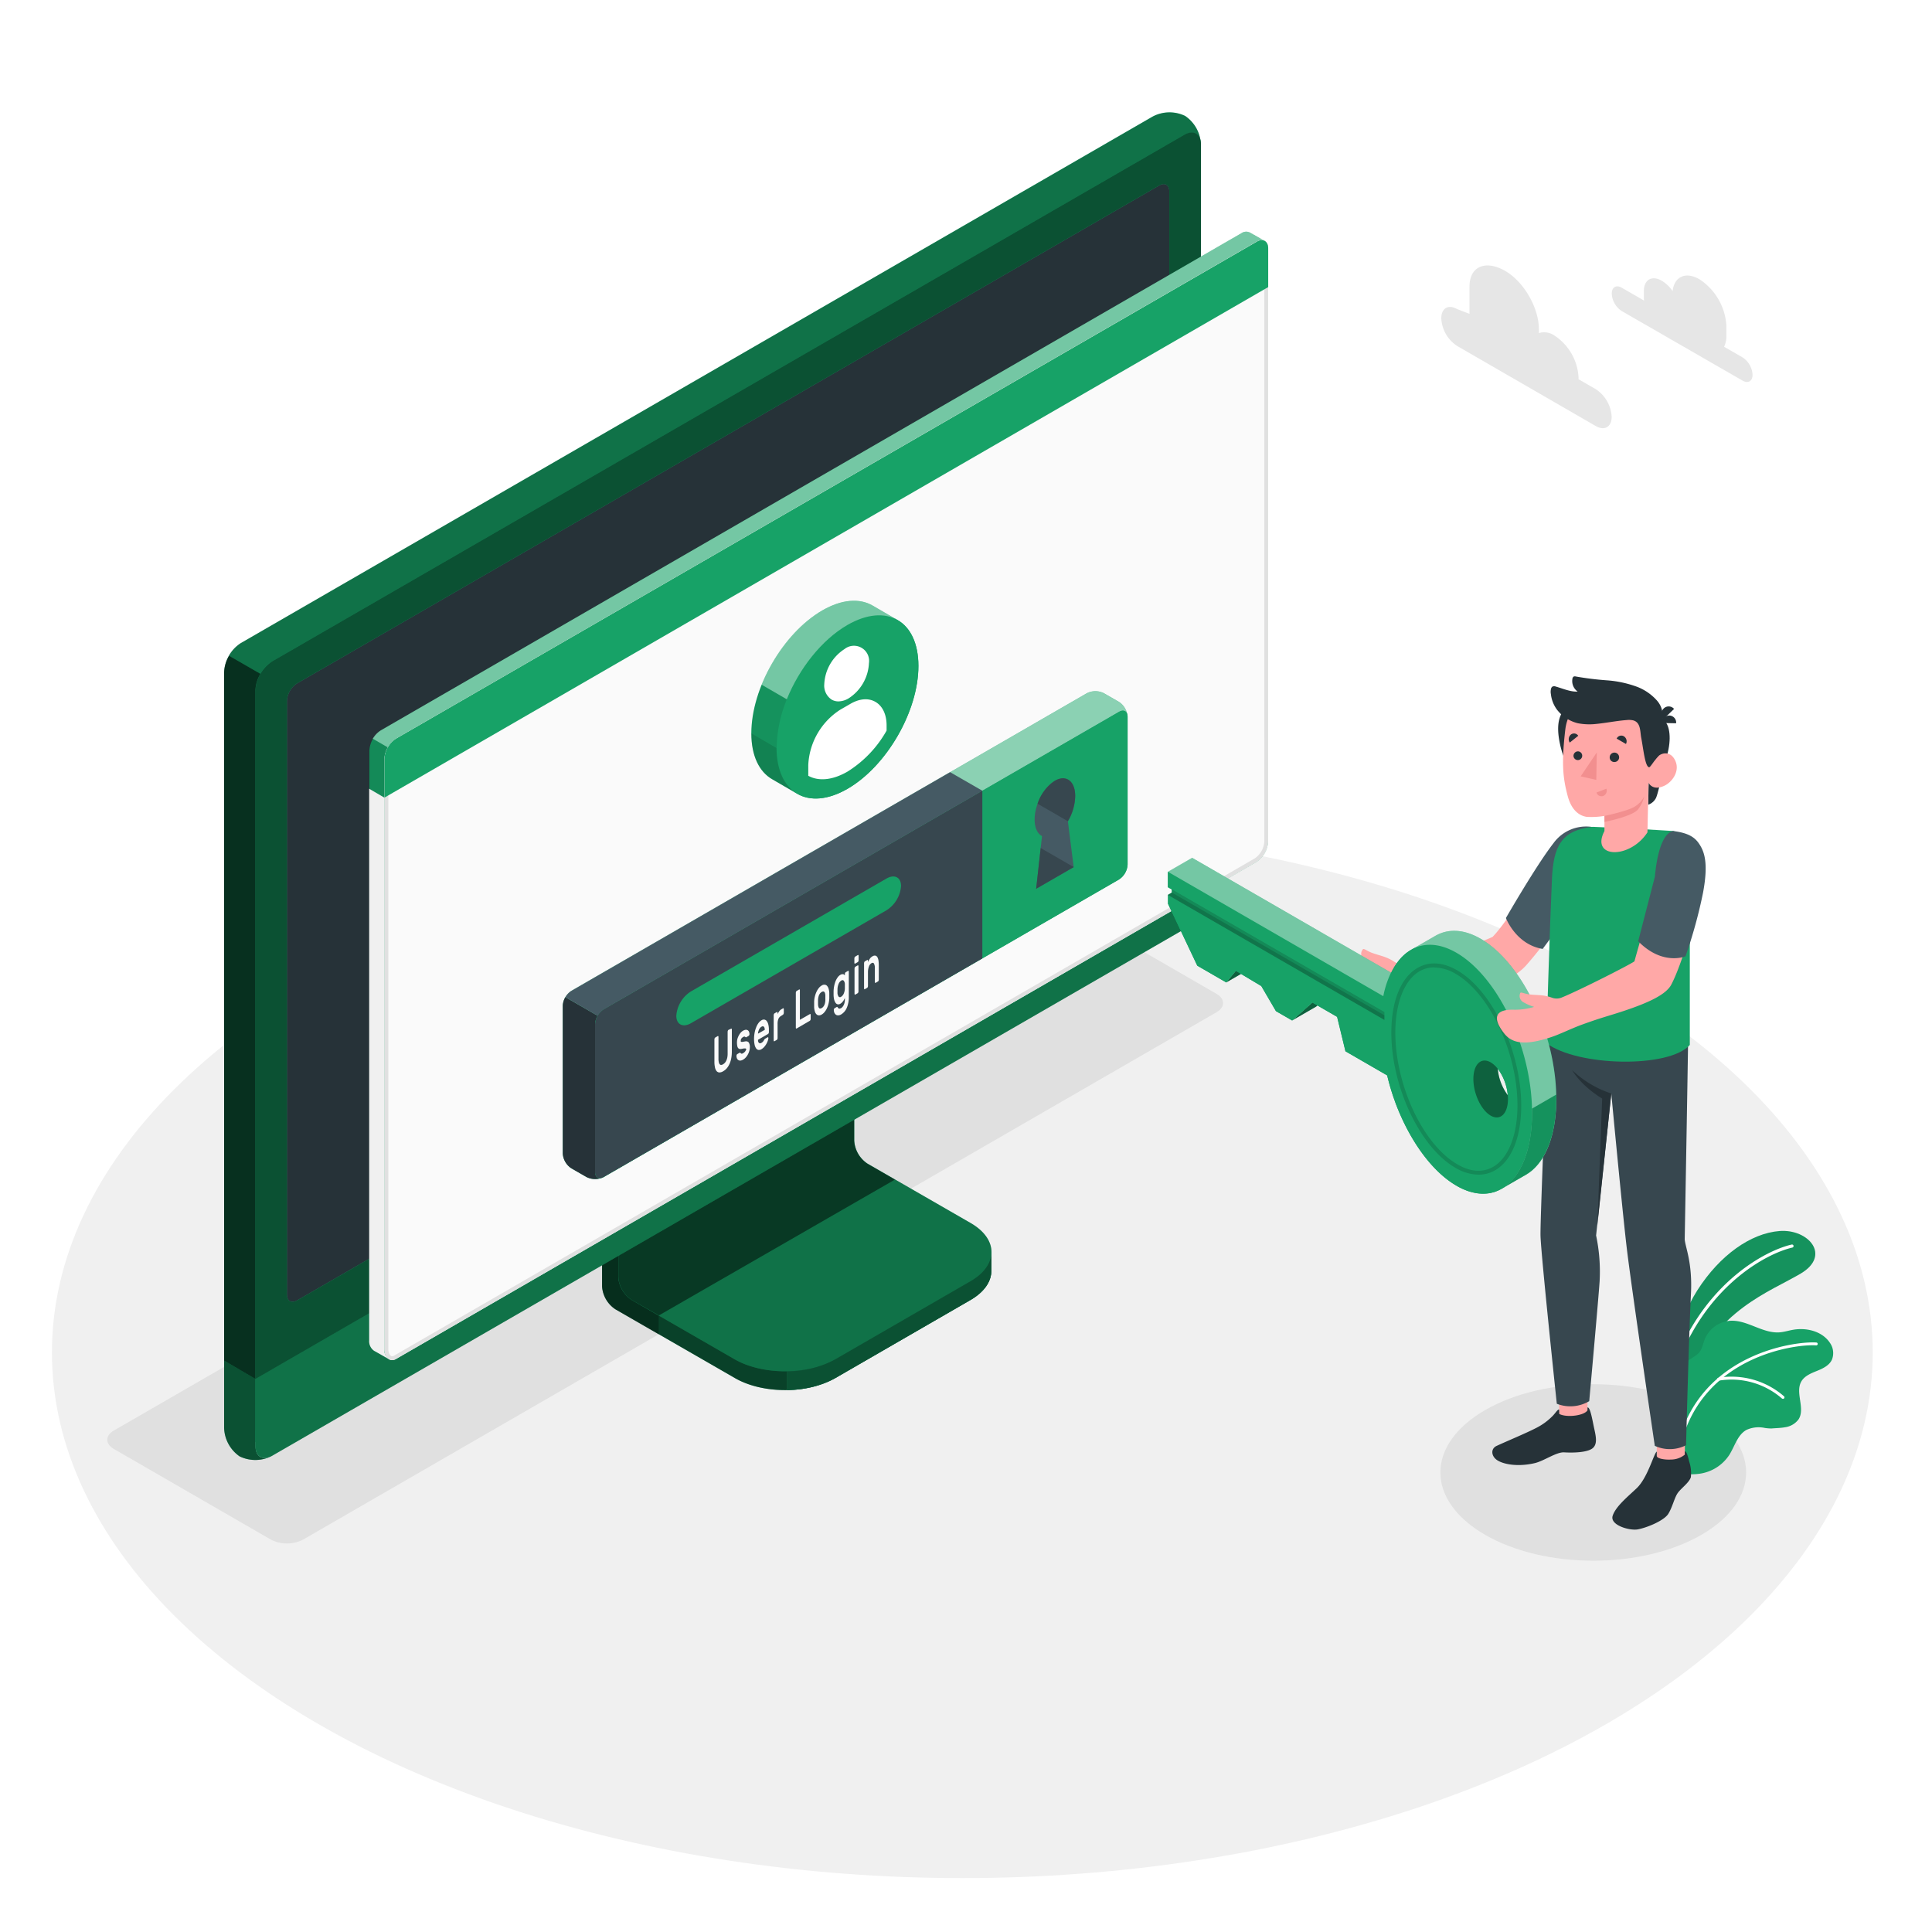 <?xml version="1.0" encoding="UTF-8"?>
<svg class="animated" version="1.1" viewBox="0 0 500 500" xmlns="http://www.w3.org/2000/svg">
<style>svg#freepik_stories-login:not(.animated) .animable {opacity: 0;}svg#freepik_stories-login.animated #freepik--Clouds--inject-82 {animation: 1.5s Infinite  linear wind;animation-delay: 0.5s;}svg#freepik_stories-login.animated #freepik--Character--inject-82 {animation: 6s Infinite  linear heartbeat;animation-delay: 0.5s;}            @keyframes wind {                0% {                    transform: rotate( 0deg );                }                25% {                    transform: rotate( 1deg );                }                75% {                    transform: rotate( -1deg );                }            }                    @keyframes heartbeat {                0% {                    transform: scale(1);                }                10% {                    transform: scale(1.1);                }                30% {                    transform: scale(1);                }                40% {                    transform: scale(1);                }                50% {                    transform: scale(1.1);                }                60% {                    transform: scale(1);                }                100% {                    transform: scale(1);                }            }</style>
<g class="animable" style="transform-origin:249.05px 350.02px">
<ellipse class="animable" cx="249.05" cy="350.02" rx="235.61" ry="136.03" fill="#f0f0f0" style="transform-origin:249.05px 350.02px"/>
</g>
<g class="animable" fill="#e0e0e0" style="transform-origin:239.83px 318.325px">
<path id="b" class="animable" d="m384.36 397.22c-15.45-8.92-15.45-23.38 0-32.3s40.5-8.92 55.95 0 15.45 23.38 0 32.3-40.5 8.92-55.95 0z" style="transform-origin:412.335px 381.07px"/>
<path class="animable" d="m70.12 398.46-40.64-23.46c-2.29-1.32-2.29-3.47 0-4.79l236.39-136.48a9.17 9.17 0 0 1 8.29 0l40.65 23.46c2.29 1.32 2.29 3.47 0 4.79l-236.39 136.48a9.19 9.19 0 0 1-8.3 0z" style="transform-origin:172.145px 316.095px"/>
</g>
<g class="animable" style="transform-origin:184.405px 203.455px">
<g class="animable" style="transform-origin:184.405px 203.455px">
<path class="animable" d="m216.2 356.64 34.94-20.2c3.6-2.08 5.4-4.8 5.4-7.53s0-4.86 0-4.86l-36.24-20.44a7.64 7.64 0 0 1-3.48-6v-43.09l-61 35.26v43.07a7.7 7.7 0 0 0 3.48 6l30.84 17.76c7.18 4.19 18.86 4.19 26.06 0.03z" fill="#17a267" style="transform-origin:206.18px 307.138px"/>
<g class="animable" opacity=".6" style="transform-origin:206.18px 307.138px">
<path class="animable" d="m216.2 356.64 34.94-20.2c3.6-2.08 5.4-4.8 5.4-7.53s0-4.86 0-4.86l-36.24-20.44a7.64 7.64 0 0 1-3.48-6v-43.09l-61 35.26v43.07a7.7 7.7 0 0 0 3.48 6l30.84 17.76c7.18 4.19 18.86 4.19 26.06 0.03z" style="transform-origin:206.18px 307.138px"/>
</g>
<path class="animable" d="M170.45,340.48v4.84l-11.18-6.45a7.67,7.67,0,0,1-3.47-6V289.78l11.62-6.71c.24,2.95.5,6,.75,9L160,296.77v33.65a7.63,7.63,0,0,0,3.48,6Z" opacity=".3" style="transform-origin:163.125px 314.195px"/>
<path class="animable" d="m160 330.43a7.68 7.68 0 0 0 3.48 6l26.62 15.34c7.2 4.15 18.88 4.16 26.09 0l35-20.2c7.21-4.16 7.21-10.9 0-15.06l-26.64-15.34a7.69 7.69 0 0 1-3.47-6v-33.66l-61 35.26z" fill="#17a267" style="transform-origin:208.299px 308.198px"/>
<path class="animable" d="m160 330.43a7.68 7.68 0 0 0 3.48 6l26.62 15.34c7.2 4.15 18.88 4.16 26.09 0l35-20.2c7.21-4.16 7.21-10.9 0-15.06l-26.64-15.34a7.69 7.69 0 0 1-3.47-6v-33.66l-61 35.26z" opacity=".3" style="transform-origin:208.299px 308.198px"/>
<path class="animable" d="m231.6 305.28-7.09-4.09a7.69 7.69 0 0 1-3.47-6v-33.68l-61 35.26v33.66a7.68 7.68 0 0 0 3.48 6l7 4z" opacity=".5" style="transform-origin:195.82px 300.97px"/>
<path class="animable" d="m256.55 324.06v4.86c0 2.73-1.81 5.44-5.4 7.53l-35 20.19a26.23 26.23 0 0 1-12.45 3.09v-4.84a26.23 26.23 0 0 0 12.45-3.09l35-20.21c3.59-2.07 5.4-4.8 5.4-7.53z" fill="#17a267" style="transform-origin:230.125px 341.895px"/>
<path class="animable" d="m256.55 324.06v4.86c0 2.73-1.81 5.44-5.4 7.53l-35 20.19a26.23 26.23 0 0 1-12.45 3.09v-4.84a26.23 26.23 0 0 0 12.45-3.09l35-20.21c3.59-2.07 5.4-4.8 5.4-7.53z" opacity=".5" style="transform-origin:230.125px 341.895px"/>
<path class="animable" d="M62,372.26a9.35,9.35,0,0,0,8.43-.15l236-136.25a9.62,9.62,0,0,0,4.35-7.53V37.41A9.32,9.32,0,0,0,306.72,30a9.3,9.3,0,0,0-8.42.16L62.3,166.45A9.58,9.58,0,0,0,58,174V364.89A9.32,9.32,0,0,0,62,372.26Z" fill="#17a267" style="transform-origin:184.39px 201.131px"/>
<path class="animable" d="m70.46 372.1 236-136.25a9.59 9.59 0 0 0 4.35-7.53v-190.91c0-2.77-1.95-3.9-4.35-2.51l-236 136.25a9.61 9.61 0 0 0-4.35 7.53v190.91c0 2.77 1.95 3.9 4.35 2.51z" fill="#17a267" style="transform-origin:188.46px 203.5px"/>
<path class="animable" d="m70.46 372.1 236-136.25a9.59 9.59 0 0 0 4.35-7.53v-190.91c0-2.77-1.95-3.9-4.35-2.51l-236 136.25a9.61 9.61 0 0 0-4.35 7.53v190.91c0 2.77 1.95 3.9 4.35 2.51z" opacity=".5" style="transform-origin:188.46px 203.5px"/>
<path class="animable" d="m69.82 377.06a9.34 9.34 0 0 1-7.82-0.16 9.32 9.32 0 0 1-4-7.39v-17.38l8.15 4.72v17.38c-0.05 2.53 1.56 3.68 3.67 2.83z" fill="#17a267" style="transform-origin:63.91px 364.985px"/>
<path class="animable" d="m69.82 377.06a9.34 9.34 0 0 1-7.82-0.16 9.32 9.32 0 0 1-4-7.39v-17.38l8.15 4.72v17.38c-0.05 2.53 1.56 3.68 3.67 2.83z" opacity=".5" style="transform-origin:63.91px 364.985px"/>
<path class="animable" d="m66.1 356.85v17.38c0 2.77 2 3.89 4.35 2.51l236-136.25a9.62 9.62 0 0 0 4.35-7.49v-17.46z" fill="#17a267" style="transform-origin:188.45px 296.435px"/>
<path class="animable" d="m66.11 356.81v17.42c0 2.77 2 3.89 4.35 2.51l236-136.25a9.62 9.62 0 0 0 4.34-7.49v-17.46z" opacity=".3" style="transform-origin:188.455px 296.435px"/>
<path class="animable" d="M74.26,335V181.39a5.75,5.75,0,0,1,2.6-4.52L300,48c1.44-.83,2.61-.16,2.61,1.5V203.19a5.76,5.76,0,0,1-2.61,4.52L76.87,336.55C75.43,337.38,74.26,336.7,74.26,335Z" fill="#17a267" style="transform-origin:188.435px 192.273px"/>
<path class="animable" d="M74.26,335V181.39a5.75,5.75,0,0,1,2.6-4.52L300,48c1.44-.83,2.61-.16,2.61,1.5V203.19a5.76,5.76,0,0,1-2.61,4.52L76.87,336.55C75.43,337.38,74.26,336.7,74.26,335Z" fill="#263238" style="transform-origin:188.435px 192.273px"/>
<path class="animable" d="m188.45 291.73a9 9 0 0 0-4.08 7.06c0 2.6 1.83 3.66 4.08 2.36a9 9 0 0 0 4.08-7.07c0-2.6-1.83-3.65-4.08-2.35z" fill="#17a267" style="transform-origin:188.45px 296.439px"/>
<path class="animable" d="M67.39,174.38a9.25,9.25,0,0,0-1.29,4.29V356.85L58,352.13V174a8.9,8.9,0,0,1,1.28-4.3Z" opacity=".7" style="transform-origin:62.695px 263.275px"/>
<path class="animable" d="m310.76 36.69c-0.31-2.24-2.12-3-4.31-1.79l-236 136.25a8.94 8.94 0 0 0-3.07 3.23l-8.16-4.71a9 9 0 0 1 3.08-3.23l236-136.24a9.32 9.32 0 0 1 8.43-0.16 9.37 9.37 0 0 1 4.03 6.65z" opacity=".3" style="transform-origin:184.99px 101.745px"/>
</g>
</g>
<g class="animable" style="transform-origin:211.872px 205.98px">
<g id="freepik--window--inject-82" class="animable" style="transform-origin:211.872px 205.98px">
<g id="a" class="animable" style="transform-origin:211.872px 205.98px">
<g class="animable" style="transform-origin:211.872px 205.98px">
<path class="animable" d="M323.49,60.19a2.16,2.16,0,0,0-2.22.17L98.59,189a6.71,6.71,0,0,0-3,5.27V346.94a3,3,0,0,0,1.29,2.65c.49.27,3.11,1.79,3.89,2.21a1.75,1.75,0,0,0,1.76-.1L325.16,223.06a6.71,6.71,0,0,0,3-5.27V64.33a2.1,2.1,0,0,0-.94-2C326.72,62,324.05,60.52,323.49,60.19Z" fill="#17a267" style="transform-origin:211.879px 205.976px"/>
<path class="animable" d="m102.48 191.16 222.69-128.59c1.68-1 3-0.18 3 1.76v153.46a6.71 6.71 0 0 1-3 5.27l-222.69 128.64c-1.68 1-3-0.61-3-2.55v-152.72a6.73 6.73 0 0 1 3-5.27z" fill="#fafafa" style="transform-origin:213.825px 207.074px"/>
<path class="animable" d="M326.53,63.15h0c.59,0,.68.74.68,1.18V217.79a5.68,5.68,0,0,1-2.55,4.4L102,350.83a1,1,0,0,1-.5.16c-.56,0-1-.86-1-1.84V196.43A5.74,5.74,0,0,1,103,192L325.67,63.43a1.77,1.77,0,0,1,.86-.28m0-1a2.8,2.8,0,0,0-1.36.42L102.48,191.16a6.73,6.73,0,0,0-3,5.27V349.15c0,1.54.86,2.84,2,2.84a2,2,0,0,0,1-.29L325.16,223.06a6.71,6.71,0,0,0,3-5.27V64.33c0-1.38-.68-2.18-1.68-2.18Z" fill="#e0e0e0" style="transform-origin:213.82px 207.07px"/>
<path class="animable" d="M96.82,349.59c.33.17,2.7,1.52,3.74,2.12a3.11,3.11,0,0,1-1.12-2.56V206.4l-3.9-2.28V346.94A3,3,0,0,0,96.82,349.59Z" fill="#f0f0f0" style="transform-origin:98.047px 277.915px"/>
<path class="animable" d="M328.21,64.3c0-1.92-1.37-2.7-3-1.73L102.48,191.16a6.73,6.73,0,0,0-3,5.27v10L328.21,74.3Z" fill="#17a267" style="transform-origin:213.845px 134.291px"/>
<g class="animable" opacity=".4" style="transform-origin:211.84px 126.687px">
<path class="animable" d="M325.17,62.57,102.48,191.15a6.25,6.25,0,0,0-2.14,2.27l-3.87-2.25A6,6,0,0,1,98.59,189L321.27,60.36a2.16,2.16,0,0,1,2.22-.18c.54.34,3.07,1.77,3.72,2.12A2.2,2.2,0,0,0,325.17,62.57Z" fill="#fff" style="transform-origin:211.84px 126.687px"/>
</g>
<path class="animable" d="M95.54,204.13v-9.91a6.25,6.25,0,0,1,.93-3.05l3.88,2.24a6.08,6.08,0,0,0-.91,3v10Z" opacity=".15" style="transform-origin:97.945px 198.79px"/>
</g>
</g>
<path class="animable" d="m281.25 179.42-133.37 77a4.91 4.91 0 0 0-2.23 3.85v38.24a4.91 4.91 0 0 0 2.23 3.85l3.89 2.24a4.94 4.94 0 0 0 4.46 0l133.35-77a4.93 4.93 0 0 0 2.23-3.86v-38.25a4.91 4.91 0 0 0-2.23-3.85l-3.9-2.24a4.91 4.91 0 0 0-4.43 0.02z" fill="#17a267" style="transform-origin:218.73px 242.007px"/>
<path class="animable" d="m291.81 185.15c-0.16-1.15-1.09-1.57-2.21-0.92l-133.37 77a4.49 4.49 0 0 0-1.57 1.66l-8.35-4.82a4.57 4.57 0 0 1 1.56-1.64l133.38-77a4.91 4.91 0 0 1 4.45 0l3.9 2.24a5 5 0 0 1 2.21 3.48z" fill="#fff" opacity=".5" style="transform-origin:219.06px 220.893px"/>
<path class="animable" d="m155.85 304.79a5 5 0 0 1-4.07-0.18l-3.9-2.24a4.93 4.93 0 0 1-2.23-3.85v-38.24a4.63 4.63 0 0 1 0.66-2.21l8.35 4.82a4.48 4.48 0 0 0-0.66 2.19v38.25c0 1.27 0.8 1.86 1.85 1.46z" fill="#263238" style="transform-origin:150.75px 281.604px"/>
<path class="animable" d="m156.23 261.23 133.37-77c1.23-0.71 2.23-0.14 2.23 1.28v38.25a4.93 4.93 0 0 1-2.23 3.86l-133.35 77c-1.23 0.71-2.23 0.13-2.23-1.29v-38.24a4.93 4.93 0 0 1 2.21-3.86z" fill="#17a267" style="transform-origin:222.925px 244.424px"/>
<path class="animable" d="m245.89 199.84-98 56.59a4.57 4.57 0 0 0-1.56 1.64l8.35 4.82a4.49 4.49 0 0 1 1.57-1.66l98-56.58z" fill="#455a64" style="transform-origin:200.29px 231.365px"/>
<path class="animable" d="m254.23 204.65-98 56.58a4.93 4.93 0 0 0-2.23 3.86v38.23c0 1.42 1 2 2.23 1.29l98-56.58z" fill="#37474f" style="transform-origin:204.115px 254.782px"/>
<path class="animable" d="m178.83 256.57 50.57-29.19c2.09-1.21 3.79-0.35 3.79 1.92a8.13 8.13 0 0 1-3.8 6.3l-50.56 29.2c-2.09 1.21-3.8 0.35-3.8-1.92a8.16 8.16 0 0 1 3.8-6.31z" fill="#17a267" style="transform-origin:204.11px 246.09px"/>
<path class="animable" d="M189.19,266.24a.1.1,0,0,1,.15,0,.37.37,0,0,1,.06.23v5.69a9.54,9.54,0,0,1-.14,1.64,6.35,6.35,0,0,1-.42,1.44,5.11,5.11,0,0,1-.7,1.18,3.67,3.67,0,0,1-1,.83,1.85,1.85,0,0,1-1,.3,1,1,0,0,1-.7-.37,2.25,2.25,0,0,1-.42-1,6.91,6.91,0,0,1-.13-1.47v-5.7a.72.72,0,0,1,.06-.29.36.36,0,0,1,.15-.2l.63-.37a.11.11,0,0,1,.15,0,.35.35,0,0,1,.06.23v5.62a3.79,3.79,0,0,0,.09.92,1,1,0,0,0,.24.52.45.45,0,0,0,.37.16,1,1,0,0,0,.48-.16,2.16,2.16,0,0,0,.48-.39,2.37,2.37,0,0,0,.38-.6,3.77,3.77,0,0,0,.25-.8,5.28,5.28,0,0,0,.08-1v-5.63a.73.73,0,0,1,.07-.29.36.36,0,0,1,.15-.2Z" fill="#fafafa" style="transform-origin:187.145px 271.878px"/>
<path class="animable" d="M193.11,271.62a.36.36,0,0,0-.05-.21.22.22,0,0,0-.19-.07,1.37,1.37,0,0,0-.37,0l-.58.11a1.18,1.18,0,0,1-.57,0,.69.69,0,0,1-.36-.27,1.43,1.43,0,0,1-.19-.53,4.52,4.52,0,0,1,0-1.62,4.49,4.49,0,0,1,.32-.89,4.32,4.32,0,0,1,.5-.8,2.51,2.51,0,0,1,.68-.59,1.73,1.73,0,0,1,.69-.24.84.84,0,0,1,.51.11.83.83,0,0,1,.33.38,1.59,1.59,0,0,1,.13.59.49.49,0,0,1-.06.29.36.36,0,0,1-.15.2l-.6.35a.18.18,0,0,1-.18,0l-.13-.1a.33.33,0,0,0-.18-.07.82.82,0,0,0-.36.13,1.54,1.54,0,0,0-.41.36.87.87,0,0,0-.18.55.63.63,0,0,0,0,.23.23.23,0,0,0,.17.1,1,1,0,0,0,.33,0l.56-.1c.47-.09.79,0,1,.26a2.1,2.1,0,0,1,.29,1.23,3.51,3.51,0,0,1-.12.88,4.27,4.27,0,0,1-.34.9,3.8,3.8,0,0,1-.55.82,2.83,2.83,0,0,1-.73.61,1.63,1.63,0,0,1-.73.25.9.9,0,0,1-.53-.15.92.92,0,0,1-.34-.43,1.5,1.5,0,0,1-.12-.6.54.54,0,0,1,.06-.3.36.36,0,0,1,.15-.2l.6-.35c.08,0,.14-.05.18,0l.13.14a.3.3,0,0,0,.21.1.64.64,0,0,0,.39-.13,1.87,1.87,0,0,0,.48-.39,1.24,1.24,0,0,0,.17-.27A.6.6,0,0,0,193.11,271.62Z" fill="#fafafa" style="transform-origin:192.332px 270.493px"/>
<path class="animable" d="M195.15,268.91a8.93,8.93,0,0,1,.13-1.55,7.46,7.46,0,0,1,.39-1.41,4.8,4.8,0,0,1,.6-1.15,2.57,2.57,0,0,1,.8-.75,1.09,1.09,0,0,1,.79-.17,1,1,0,0,1,.6.41,2.5,2.5,0,0,1,.39.9,5.58,5.58,0,0,1,.14,1.28v.62a.6.6,0,0,1-.07.3.36.36,0,0,1-.15.2l-2.6,1.51a1.56,1.56,0,0,0,.07.52.65.65,0,0,0,.2.29.42.42,0,0,0,.29.09.82.82,0,0,0,.34-.12,1.45,1.45,0,0,0,.4-.32,1.83,1.83,0,0,0,.26-.38,2.65,2.65,0,0,1,.14-.23.64.64,0,0,1,.15-.13l.62-.36a.12.12,0,0,1,.15,0,.28.28,0,0,1,.06.23,1.93,1.93,0,0,1-.12.57,4.34,4.34,0,0,1-.34.8,4.59,4.59,0,0,1-.56.82,3,3,0,0,1-.76.65,1.21,1.21,0,0,1-.8.19,1,1,0,0,1-.6-.42,2.65,2.65,0,0,1-.39-1A6.8,6.8,0,0,1,195.15,268.91Zm1.92-3.19a1.17,1.17,0,0,0-.39.34,1.92,1.92,0,0,0-.27.46,3.39,3.39,0,0,0-.17.51,3.27,3.27,0,0,0-.07.48l1.76-1a2.9,2.9,0,0,0-.06-.41.66.66,0,0,0-.14-.33.38.38,0,0,0-.26-.16A.6.6,0,0,0,197.07,265.72Z" fill="#fafafa" style="transform-origin:197.07px 267.796px"/>
<path class="animable" d="M202.13,262.93a1.61,1.61,0,0,0-.68.76,3.44,3.44,0,0,0-.21,1.32v3.61a.73.73,0,0,1-.06.3.36.36,0,0,1-.15.2l-.59.34a.1.1,0,0,1-.15,0,.37.37,0,0,1-.06-.23v-6.47a.8.8,0,0,1,.06-.3.41.41,0,0,1,.15-.2l.59-.34a.11.11,0,0,1,.15,0,.32.32,0,0,1,.06.22v.32a4.12,4.12,0,0,1,.44-.76,1.82,1.82,0,0,1,.6-.53l.36-.21a.1.1,0,0,1,.14,0,.37.37,0,0,1,.07.23v.91a.73.73,0,0,1-.07.3.41.41,0,0,1-.14.2Z" fill="#fafafa" style="transform-origin:201.54px 265.213px"/>
<path class="animable" d="M209.59,262.45a.1.1,0,0,1,.15,0,.37.37,0,0,1,.06.23v1a.8.8,0,0,1-.06.3.52.52,0,0,1-.15.19l-3.42,2a.11.11,0,0,1-.15,0,.34.34,0,0,1-.06-.22v-9a.8.8,0,0,1,.06-.3.38.38,0,0,1,.15-.19l.63-.37a.11.11,0,0,1,.15,0,.34.34,0,0,1,.06.22v7.61Z" fill="#fafafa" style="transform-origin:207.88px 261.13px"/>
<path class="animable" d="M212.66,255.05a1.2,1.2,0,0,1,.77-.21.92.92,0,0,1,.61.3,1.92,1.92,0,0,1,.4.74,4.28,4.28,0,0,1,.18,1.09c0,.08,0,.19,0,.32v.77c0,.12,0,.23,0,.32a7,7,0,0,1-.18,1.29,6.26,6.26,0,0,1-.4,1.2,4.46,4.46,0,0,1-.61,1,2.76,2.76,0,0,1-.77.69,1.31,1.31,0,0,1-.78.21.91.91,0,0,1-.6-.3,1.7,1.7,0,0,1-.4-.73,4.28,4.28,0,0,1-.18-1.09c0-.08,0-.18,0-.31v-.77c0-.13,0-.24,0-.32a6.35,6.35,0,0,1,.17-1.3,6.62,6.62,0,0,1,.41-1.21,4.83,4.83,0,0,1,.6-1A2.66,2.66,0,0,1,212.66,255.05Zm.94,2.58a2,2,0,0,0-.11-.65.62.62,0,0,0-.22-.32.43.43,0,0,0-.29-.07.87.87,0,0,0-.32.13,1.41,1.41,0,0,0-.32.24,1.79,1.79,0,0,0-.29.4,2.19,2.19,0,0,0-.22.58,4,4,0,0,0-.12.78c0,.08,0,.17,0,.28v.71c0,.11,0,.2,0,.26a2.36,2.36,0,0,0,.12.65.61.61,0,0,0,.22.32.37.37,0,0,0,.29.06.9.9,0,0,0,.32-.12,1.67,1.67,0,0,0,.32-.24,2.17,2.17,0,0,0,.29-.4,2.6,2.6,0,0,0,.22-.58,3.57,3.57,0,0,0,.11-.78,2.18,2.18,0,0,0,0-.28v-.7A2.1,2.1,0,0,0,213.6,257.63Z" fill="#fafafa" style="transform-origin:212.66px 258.804px"/>
<path class="animable" d="M217.68,260.9a1.42,1.42,0,0,0,.34-.29,2.45,2.45,0,0,0,.31-.46,3.08,3.08,0,0,0,.23-.63,3,3,0,0,0,.09-.75v-.51c0,.1-.1.22-.17.36a3,3,0,0,1-.24.42,4,4,0,0,1-.34.4,1.76,1.76,0,0,1-.43.33.92.92,0,0,1-.71.14,1,1,0,0,1-.54-.41,2.72,2.72,0,0,1-.35-.84,5.75,5.75,0,0,1-.14-1.15c0-.13,0-.29,0-.48s0-.35,0-.49a8.45,8.45,0,0,1,.14-1.31,7.89,7.89,0,0,1,.35-1.25,5,5,0,0,1,.54-1,2.28,2.28,0,0,1,.71-.68,1.41,1.41,0,0,1,.43-.17.93.93,0,0,1,.34,0,.62.62,0,0,1,.24.13.91.91,0,0,1,.17.17v-.32a.8.8,0,0,1,.06-.3.38.38,0,0,1,.15-.19l.59-.35a.11.11,0,0,1,.15,0,.37.37,0,0,1,.07.23V258a6.86,6.86,0,0,1-.53,2.84,3.63,3.63,0,0,1-1.46,1.7,1.54,1.54,0,0,1-.74.23,1,1,0,0,1-.59-.15,1.35,1.35,0,0,1-.4-.48,2,2,0,0,1-.16-.72.54.54,0,0,1,.06-.3.36.36,0,0,1,.15-.2l.53-.3a.13.13,0,0,1,.19,0,1,1,0,0,1,.13.17.47.47,0,0,0,.28.22C217.25,261.1,217.43,261,217.68,260.9Zm-.94-4.85q0,.4,0,.78a1.7,1.7,0,0,0,.32,1.12.49.49,0,0,0,.64,0,1.72,1.72,0,0,0,.65-.78,3.62,3.62,0,0,0,.3-1.32c0-.15,0-.33,0-.54s0-.39,0-.52a1.53,1.53,0,0,0-.3-1,.48.48,0,0,0-.65,0,1.73,1.73,0,0,0-.64.77A3.83,3.83,0,0,0,216.74,256.05Z" fill="#fafafa" style="transform-origin:217.701px 257.006px"/>
<path class="animable" d="M222,247.17a.11.11,0,0,1,.14,0,.32.32,0,0,1,.07.23v1.09a.66.66,0,0,1-.07.3.43.43,0,0,1-.14.19l-.67.39a.1.1,0,0,1-.15,0,.29.29,0,0,1-.07-.22v-1.09a.66.66,0,0,1,.07-.3.38.38,0,0,1,.15-.19Zm.17,9.39a.72.72,0,0,1-.06.29.49.49,0,0,1-.15.2l-.6.34a.09.09,0,0,1-.14,0,.32.32,0,0,1-.07-.23v-6.47a.66.66,0,0,1,.07-.3.47.47,0,0,1,.14-.2l.6-.34a.11.11,0,0,1,.15,0,.34.34,0,0,1,.06.22Z" fill="#fafafa" style="transform-origin:221.66px 252.284px"/>
<path class="animable" d="M227.43,253.51a.8.8,0,0,1-.06.3.38.38,0,0,1-.15.19l-.6.35a.1.1,0,0,1-.14,0,.32.32,0,0,1-.07-.23v-3.52a2.45,2.45,0,0,0-.22-1.21c-.14-.25-.36-.29-.67-.11a1.64,1.64,0,0,0-.65.87,4.2,4.2,0,0,0-.24,1.47v3.53a.8.8,0,0,1-.06.3.36.36,0,0,1-.15.2l-.59.34a.1.1,0,0,1-.15,0,.32.32,0,0,1-.06-.22v-6.47a.73.73,0,0,1,.06-.3.36.36,0,0,1,.15-.2l.59-.34a.1.1,0,0,1,.15,0,.37.37,0,0,1,.06.23V249a5.15,5.15,0,0,1,.48-.87,1.88,1.88,0,0,1,.65-.61,1.09,1.09,0,0,1,.79-.2.81.81,0,0,1,.52.41,2.54,2.54,0,0,1,.28.87,9,9,0,0,1,.08,1.2Z" fill="#fafafa" style="transform-origin:225.524px 251.667px"/>
<path class="animable" d="M277.87,224.4,268.16,230l1.51-13.62c-1.17-.62-1.91-2.13-1.91-4.3,0-3.87,2.36-8.36,5.26-10s5.25.1,5.25,4a13.26,13.26,0,0,1-1.9,6.5Z" fill="#455a64" style="transform-origin:273.015px 215.732px"/>
<polygon class="animable" points="277.88 224.4 269.33 219.47 268.16 230.01" fill="#37474f" style="transform-origin:273.02px 224.74px"/>
<path class="animable" d="m273 202.05a11.45 11.45 0 0 0-4.48 5.95l7.83 4.52a13.26 13.26 0 0 0 1.9-6.5c0.02-3.87-2.33-5.64-5.25-3.97z" fill="#37474f" style="transform-origin:273.385px 206.971px"/>
<path class="animable" d="m225.8 156.7c-3.33-1.92-7.92-1.65-13 1.28-10.14 5.86-18.36 20.09-18.36 31.8 0 5.88 2.08 10 5.42 11.9l6.47 3.76c3.32 1.92 7.91 1.64 13-1.29 10.14-5.85 18.36-20.09 18.36-31.8 0-5.85-2.06-10-5.38-11.87" fill="#17a267" style="transform-origin:216.065px 181.068px"/>
<path class="animable" d="m219.32 161.75c-10.14 5.86-18.36 20.1-18.36 31.8s8.22 16.46 18.36 10.6 18.37-20.09 18.36-31.8-8.23-16.45-18.36-10.6z" fill="#17a267" style="transform-origin:219.32px 182.951px"/>
<path class="animable" d="m229.45 187.73v1.34a29.53 29.53 0 0 1-10.13 10.62c-3.95 2.27-7.52 2.52-10.14 1.07v-2.76a18 18 0 0 1 8.26-14.31l2.67-1.54c2.36-1.36 4.66-1.54 6.46-0.49s2.88 3.26 2.88 6.07z" fill="#17a267" style="transform-origin:219.315px 191.324px"/>
<path class="animable" d="m225.8 156.7 6.5 3.78c-3.32-1.93-7.91-1.66-13 1.27-6.64 3.84-12.46 11.27-15.68 19.23l-6.51-3.77c3.23-8 9-15.39 15.68-19.23 5.1-2.92 9.69-3.2 13.01-1.28z" fill="#fff" opacity=".4" style="transform-origin:214.705px 168.229px"/>
<path class="animable" d="m206.1 205.29-6.23-3.61c-3.34-1.9-5.42-6-5.42-11.9l6.51 3.78c0.04 5.7 1.96 9.76 5.14 11.73z" opacity=".2" style="transform-origin:200.275px 197.535px"/>
<path class="animable" d="m197.13 177.21 6.51 3.77a34.11 34.11 0 0 0-2.64 12.57l-6.51-3.78a34.23 34.23 0 0 1 2.64-12.56z" opacity=".1" style="transform-origin:199.065px 185.38px"/>
<path class="animable" d="m217 181.52a3.49 3.49 0 0 1-1.77-0.46 4.33 4.33 0 0 1-1.91-4 11.42 11.42 0 0 1 5.24-9.08 3.92 3.92 0 0 1 6.32 3.66 11.44 11.44 0 0 1-5.24 9.08 5.29 5.29 0 0 1-2.64 0.8z" fill="#fff" style="transform-origin:219.114px 174.322px"/>
<path class="animable" d="m226.57 181.65c-1.8-1.05-4.1-0.87-6.46 0.49l-2.67 1.54a18 18 0 0 0-8.26 14.32v2.77c2.62 1.45 6.19 1.2 10.14-1.07a29.53 29.53 0 0 0 10.13-10.62v-1.34c0-2.82-1.04-5.03-2.88-6.09z" fill="#fff" style="transform-origin:219.315px 191.324px"/>
</g>
</g>
<g class="animable" style="transform-origin:453.289px 350.05px">
<g class="animable" style="transform-origin:453.289px 350.05px">
<path class="animable" d="m432.15 354.65s1.33-11.68 7.14-20.75 13.79-14.72 21.24-15.31 13.47 6.27 5.5 11-22.13 9.51-28.65 27.11z" fill="#17a267" style="transform-origin:450.976px 337.627px"/>
<path class="animable" d="m432.15 354.65s1.33-11.68 7.14-20.75 13.79-14.72 21.24-15.31 13.47 6.27 5.5 11-22.13 9.51-28.65 27.11z" opacity=".1" style="transform-origin:450.976px 337.627px"/>
<path class="animable" d="M434.34,351.61l-.08,0a.4.4,0,0,1-.22-.52c7.86-19.35,22.82-27.44,29.64-29a.4.4,0,0,1,.18.78c-6.68,1.54-21.35,9.48-29.08,28.53A.39.39,0,0,1,434.34,351.61Z" fill="#fff" style="transform-origin:449.091px 336.85px"/>
<path class="animable" d="M474.12,351.84c-.67,1.52-2.33,2.32-3.87,2.94s-3.22,1.29-4.06,2.73c-1.68,2.9,1.08,7-.72,9.81a5.24,5.24,0,0,1-3.56,2.06c-1.15.21-2.32.21-3.48.31a12.82,12.82,0,0,1-1.66-.13,7.57,7.57,0,0,0-4.81.51c-2.31,1.3-3,4.21-4.42,6.46a11,11,0,0,1-7.77,4.88c-1,.13-3,.32-4-.27a1.18,1.18,0,0,1-.22-.14l0,0c-.15-.16-.33-.37-.41-.48a.16.16,0,0,1,0-.07c-.41-1.51.26-3.07.29-4.63v-.28c-.07-1.81-.12-3.61-.16-5.41q-.13-5-.1-10c0-2.16-.24-4.52.68-6.55,1-2.24,3.52-2.29,4.47-4.48.38-.88.58-1.81.95-2.7a7.73,7.73,0,0,1,6.58-4.59c4.39-.22,8.32,3.33,12.71,3,1.13-.09,2.24-.44,3.36-.64,3.55-.67,7.66.34,9.66,3.35A4.61,4.61,0,0,1,474.12,351.84Z" fill="#17a267" style="transform-origin:454.718px 361.673px"/>
<path class="animable" d="M434.7,373.52h0a.38.38,0,0,1-.26-.46c6.06-22.74,30-26,35.63-25.62a.37.37,0,0,1,.35.4.38.38,0,0,1-.4.34c-5.49-.39-28.93,2.82-34.86,25.08A.38.38,0,0,1,434.7,373.52Z" fill="#fff" style="transform-origin:452.425px 360.472px"/>
<path class="animable" d="M461.33,362a.35.35,0,0,1-.2-.1,19.9,19.9,0,0,0-16.31-4.59.39.39,0,0,1-.42-.32.38.38,0,0,1,.31-.43,20.71,20.71,0,0,1,17,4.81.37.37,0,0,1,0,.53A.34.34,0,0,1,461.33,362Z" fill="#fff" style="transform-origin:453.109px 359.15px"/>
</g>
</g>
<g class="animable" style="transform-origin:413.28px 89.76px">
<g class="animable" fill="#e6e6e6" style="transform-origin:413.28px 89.76px">
<path class="animable" d="m377.12 80 3.18 1.22v-7c0-5.56 4.43-6.89 9.24-4.11 4.82 2.78 8.72 9.53 8.72 15.09v1a4.65 4.65 0 0 1 4 0.62 13.86 13.86 0 0 1 6.27 10.87v0.46l4.44 2.56a9.14 9.14 0 0 1 4.13 7.15c0 2.64-1.85 3.71-4.13 2.39l-35.85-20.71a9.09 9.09 0 0 1-4.12-7.15c0-2.63 1.83-3.7 4.12-2.39z" style="transform-origin:395.05px 89.76px"/>
<path class="animable" d="m419.71 74.46 5.77 3.33a6.47 6.47 0 0 1-0.05-0.76v-1.67c0-3 2.08-4.18 4.66-2.69a9 9 0 0 1 2.78 2.67c0.42-3.74 3.36-5.13 6.92-3.08a15.45 15.45 0 0 1 7 12.09v2.5a6.59 6.59 0 0 1-0.59 2.9l4.8 2.76a5.74 5.74 0 0 1 2.56 4.49c0 1.65-1.16 2.32-2.59 1.5l-31.26-18a5.72 5.72 0 0 1-2.59-4.5c0-1.69 1.16-2.36 2.59-1.54z" style="transform-origin:435.34px 85.081px"/>
</g>
</g>
<g class="animable animator-active" style="transform-origin:371.816px 285.449px">
<g class="animable" style="transform-origin:371.816px 285.449px">
<path class="animable" d="M397.37,226.23c-4.2,7.1-8.24,13.27-11.08,16.23-5.39,2.5-18.05,6.36-23,7a3.65,3.65,0,0,1-2.48-.58c-1.95-1.28-3.46-1.49-5.51-2.2-1.61-.55-2.29-1.32-2.59-1a1.83,1.83,0,0,0,.17,2.55,13.52,13.52,0,0,0,2.54,1.9,15,15,0,0,1-6.7.12c-4.29-1.13-6.31.93-3.41,5.59,1,1.66,5.12,4.33,13.4,3.61a75,75,0,0,0,8.81-1c7.94-1.7,16.77-3.34,22.2-5a14,14,0,0,0,5.28-3.66c9.13-10.41,12.16-17.83,16.16-24.57l-.34-11C404.34,214,400.88,220.29,397.37,226.23Z" fill="#ffa8a7" style="transform-origin:377.555px 236.892px"/>
<path class="animable" d="m411.93 214a10.41 10.41 0 0 0-9.9 4.23c-4.44 5.69-12.3 19.35-12.3 19.35s2.57 6.85 9.51 8l11.15-15.06s5.28-10.46 1.54-16.52z" fill="#455a64" style="transform-origin:401.5px 229.739px"/>
<rect class="animable" x="428.77" y="367.54" width="7.27" height="12.96" fill="#ffa8a7" style="transform-origin:432.405px 374.02px"/>
<polygon class="animable" points="410.84 366.85 403.58 367.11 403.21 353.39 410.84 353.13" fill="#ffa8a7" style="transform-origin:407.025px 360.12px"/>
<path class="animable" d="M437.06,255.35c0,7.22-1.06,65.39-1.06,65.39.16,2.08,2,5.92,1.63,13.91-.55,10.85-1.28,39.37-1.28,39.37a9.24,9.24,0,0,1-8.09.16s-5.9-40-7.2-50.71C419.92,314.08,417,283,417,283l-3.93,36.74a45.23,45.23,0,0,1,.9,12c-.34,5-2.68,30.88-2.68,30.88a9.61,9.61,0,0,1-8.39.67s-4.14-39-4.22-43.58c-.1-5.2,2.42-64.42,2.42-64.42Z" fill="#37474f" style="transform-origin:418.178px 315.162px"/>
<path class="animable" d="m428.77 376.76v-1.08c-0.7 0.31-2.31 6.73-5.2 9.47-2.29 2.18-5.41 4.69-6.21 7.12s4.35 3.92 6.5 3.53c2.48-0.46 6.8-2.29 7.88-4s1.59-4.19 2.47-5.43 2.91-2.62 3.38-4.06a9.62 9.62 0 0 0-0.41-4c-0.34-1.34-0.7-2.81-1.14-2.68v0.82a5.64 5.64 0 0 1-3.64 1.28c-1.06 0.09-3.64-0.13-3.63-0.97z" fill="#263238" style="transform-origin:427.461px 385.742px"/>
<path class="animable" d="M403.5,364.77c-.38,0-.69.57-1.52,1.51a16,16,0,0,1-4.27,3.2c-2.72,1.42-8,3.6-10.41,4.73-1.5.7-1.43,2.58.12,3.65s5.28,1.84,9.76.8c2.44-.57,5.62-2.92,7.64-2.79s5.77.09,7.26-1,.89-3.35.47-5.3c-.46-2.14-1-5.47-1.71-5.32V365c-.87,1.38-5.38,1.94-7.3.93Z" fill="#263238" style="transform-origin:399.624px 371.699px"/>
<path class="animable" d="m417 283a26.72 26.72 0 0 1-10.12-6.05s2 3.81 7.76 7.36l-1.24 32.81z" fill="#263238" style="transform-origin:411.94px 297.035px"/>
<path class="animable" d="M433,215.06s6,1.38,5.57,12.22l-1.25,17.25,0,25.9c-5.34,6.06-29,5.62-37.15-.48,0,0,.92-30.65,1.47-42.45.39-8.38,2.32-12.6,10.56-13.52l10.13.44Z" fill="#17a267" style="transform-origin:419.381px 244.368px"/>
<path class="animable" d="m425.36 192.54a11 11 0 0 1-10.82 11.26c-6 0-9.52-5.18-10.82-11.26-2.4-11.13 4.84-11.27 10.82-11.27a11.05 11.05 0 0 1 10.82 11.27z" fill="#263238" style="transform-origin:414.306px 192.535px"/>
<path class="animable" d="M430.88,197.09s-1.66,8.12-2.33,9.46a3.53,3.53,0,0,1-2,1.71l.12-5.71Z" fill="#263238" style="transform-origin:428.715px 202.675px"/>
<path class="animable" d="M428.79,185.46s1.19-.3,2.46,1.68c1.08,1.69,1.33,5.49-.37,10l-3.13.38Z" fill="#263238" style="transform-origin:429.929px 191.482px"/>
<path class="animable" d="m429.94 187.11 3.84 0.07a1.81 1.81 0 0 0-1.75-2 2.13 2.13 0 0 0-2.09 1.93z" fill="#263238" style="transform-origin:431.865px 186.18px"/>
<path class="animable" d="m430.41 186.2 2.84-2.73a1.83 1.83 0 0 0-2.69-0.11 2.1 2.1 0 0 0-0.15 2.84z" fill="#263238" style="transform-origin:431.589px 184.512px"/>
<path class="animable" d="M426.81,197.47c.63.39,1.52-.86,2.3-1.71s3.2-1.63,4.46,1.13-.89,5.49-2.69,6.39c-3.23,1.6-4.25-.73-4.25-.73l-.27,12.86c-4.54,7-14.84,6.78-11.13-.34v-3.91a20.54,20.54,0,0,1-4.62.24c-2.52-.4-4.1-2.47-4.87-5.31-1.22-4.56-1.69-8.24-.65-17.21,1.14-9.82,12.12-9.93,18-6S426.81,197.47,426.81,197.47Z" fill="#ffa8a7" style="transform-origin:419.232px 200.499px"/>
<path class="animable" d="M413.13,187.35c2.62-.26,5.21-.8,7.84-1a5.1,5.1,0,0,1,1.7.08c2,.55,1.76,2.89,2.08,4.52.55,2.82,1,7.59,2.06,7.61.32,0,1.52-2.07,2.3-2.81a4.13,4.13,0,0,0,.7-2.15c.2-1.16.3-2.35.39-3.53.08-1,.18-2,.18-3a14.08,14.08,0,0,0-.27-3.37,5.89,5.89,0,0,0-1.4-2.52l-.2-.22a13.27,13.27,0,0,0-4.69-3.16,28.33,28.33,0,0,0-7.94-1.73,78,78,0,0,1-8.09-1,.84.84,0,0,0-.47,0,.74.74,0,0,0-.38.6,3.34,3.34,0,0,0,1.35,3.3c-1.81.14-3.89-.8-5.63-1.28a1.14,1.14,0,0,0-.89,0,.88.88,0,0,0-.35.51,3.18,3.18,0,0,0-.05,1.44,8.28,8.28,0,0,0,1.56,4,9.76,9.76,0,0,0,5.4,3.53A15.76,15.76,0,0,0,413.13,187.35Z" fill="#263238" style="transform-origin:415.851px 186.798px"/>
<path class="animable" d="m415.24 211.16s5.62-1.18 7.58-2.27a6.62 6.62 0 0 0 2.72-2.8 9.35 9.35 0 0 1-1.55 3.3c-1.43 1.92-8.75 3.32-8.75 3.32z" fill="#f28f8f" style="transform-origin:420.39px 209.4px"/>
<path class="animable" d="m416.59 196a1.17 1.17 0 0 0 1.12 1.21 1.22 1.22 0 1 0-1.12-1.21z" fill="#263238" style="transform-origin:417.81px 195.994px"/>
<path class="animable" d="m418.39 191.15 2.41 1.39a1.53 1.53 0 0 0-0.56-2 1.32 1.32 0 0 0-1.85 0.61z" fill="#263238" style="transform-origin:419.679px 191.456px"/>
<path class="animable" d="m415.74 204.11-2.57 1a1.34 1.34 0 0 0 1.75 0.88 1.5 1.5 0 0 0 0.82-1.88z" fill="#f28f8f" style="transform-origin:414.498px 205.091px"/>
<path class="animable" d="m406.25 192.18 2.2-1.76a1.3 1.3 0 0 0-1.91-0.31 1.57 1.57 0 0 0-0.29 2.07z" fill="#263238" style="transform-origin:407.218px 191.001px"/>
<path class="animable" d="m407.22 195.67a1.13 1.13 0 1 0 1.13-1.22 1.17 1.17 0 0 0-1.13 1.22z" fill="#263238" style="transform-origin:408.348px 195.58px"/>
<polygon class="animable" points="413.25 194.73 413.12 201.84 409.08 200.92" fill="#f28f8f" style="transform-origin:411.165px 198.285px"/>
<polyline class="animable" points="317.31 254.28 323.58 250.66 326.06 247.65 319.8 251.27 317.31 254.28" fill="#17a267" style="transform-origin:321.685px 250.965px"/>
<polyline class="animable" points="317.31 254.28 323.58 250.66 326.06 247.65 319.8 251.27 317.31 254.28" opacity=".4" style="transform-origin:321.685px 250.965px"/>
<polyline class="animable" points="334.36 264.12 340.63 260.5 345.86 255.87 339.6 259.48 334.36 264.12" fill="#17a267" style="transform-origin:340.11px 259.995px"/>
<polyline class="animable" points="334.36 264.12 340.63 260.5 345.86 255.87 339.6 259.48 334.36 264.12" opacity=".4" style="transform-origin:340.11px 259.995px"/>
<path class="animable" d="M387.62,276.61a13.29,13.29,0,0,1,2.59,6.82A13.43,13.43,0,0,1,387.62,276.61Zm14.57.19c-2.11-14.35-9.82-28.54-19-33.85-4.41-2.55-8.49-2.64-11.76-.73l-5.9,3.4-.33.2a7.48,7.48,0,0,0-.76.48,10.24,10.24,0,0,0-1.36,1.12l-.2.19c-.18.18-.37.39-.54.59s-.43.51-.63.78a14.83,14.83,0,0,0-1.15,1.76c-.18.31-.35.64-.51,1L308.52,222l-6.26,3.61v4l.53.3.5.29V231l-1,.59v2.32l7.57,16,7.48,4.33,2.49-3,6.6,3.95,3.79,6.49,4.18,2.41,5.23-4.64,6.42,3.71,2.16,8.91L359,278.31a58.69,58.69,0,0,0,2,6.69c.07.22.16.45.25.7,3.58,9.4,9.27,17.45,15.69,21.16a16.09,16.09,0,0,0,2.41,1.17,12.56,12.56,0,0,0,1.35.45q.6.16,1.2.27a10.65,10.65,0,0,0,3.82,0l.52-.13a4.68,4.68,0,0,0,.73-.21l.56-.22a3.29,3.29,0,0,0,.57-.27,5.44,5.44,0,0,0,.54-.27l.26-.16a.42.42,0,0,0,.13-.07c1.43-.82,4.95-2.86,5.91-3.4,4.76-2.76,7.84-9.74,7.84-19.61A51.47,51.47,0,0,0,402.19,276.8Z" fill="#17a267" style="transform-origin:352.52px 265.461px"/>
<path class="animable" d="M385.79,288.72c-2.48-1.43-4.48-5.67-4.48-9.47s2-5.73,4.48-4.31,4.47,5.67,4.47,9.48S388.26,290.15,385.79,288.72Zm10.13-8.31c-2.1-14.34-9.81-28.54-19-33.84-4.26-2.46-8.2-2.64-11.4-.95l-.33.2a7.48,7.48,0,0,0-.76.48,10.24,10.24,0,0,0-1.36,1.12l-.2.19c-.18.18-.37.39-.54.59s-.43.51-.63.78a14.83,14.83,0,0,0-1.15,1.76c-.18.31-.35.64-.51,1a24.33,24.33,0,0,0-2,6.09l-55.79-32.22v4l.53.3.5.29V231l-1,.59v2.32l7.57,16,7.48,4.33,2.49-3,6.6,3.95,3.79,6.49,4.18,2.41,5.23-4.64,6.42,3.71,2.16,8.91L359,278.31a58.69,58.69,0,0,0,2,6.69c.07.22.16.45.25.7,3.58,9.4,9.27,17.45,15.69,21.16a16.09,16.09,0,0,0,2.41,1.17,12.56,12.56,0,0,0,1.35.45q.6.16,1.2.27a10.65,10.65,0,0,0,3.82,0l.52-.13a4.68,4.68,0,0,0,.73-.21l.56-.22a3.29,3.29,0,0,0,.57-.27,5.44,5.44,0,0,0,.54-.27l.26-.16a.42.42,0,0,0,.13-.07c4.56-2.88,7.49-9.76,7.49-19.39A53.13,53.13,0,0,0,395.92,280.41Z" fill="#17a267" style="transform-origin:349.385px 267.266px"/>
<path class="animable" d="m390.26 284.41c0 3.81-2 5.74-4.47 4.31s-4.48-5.66-4.48-9.47 2-5.74 4.48-4.31a6.38 6.38 0 0 1 1.83 1.68 13.38 13.38 0 0 0 2.59 6.82 7.88 7.88 0 0 1 0.05 0.97z" opacity=".4" style="transform-origin:385.785px 281.83px"/>
<path class="animable" d="M402.76,284.4c0,9.87-3.08,16.85-7.84,19.61-1,.54-4.48,2.58-5.91,3.4,4.56-2.88,7.49-9.76,7.49-19.39a53.13,53.13,0,0,0-.58-7.61c-2.1-14.34-9.81-28.54-19-33.84-4.26-2.46-8.2-2.64-11.4-.95l5.9-3.4c3.27-1.91,7.35-1.82,11.76.73,9.19,5.31,16.9,19.5,19,33.85A51.47,51.47,0,0,1,402.76,284.4Z" fill="#fff" opacity=".4" style="transform-origin:384.14px 274.154px"/>
<path class="animable" d="m396.5 288c0 9.63-2.93 16.51-7.49 19.39 1.43-0.82 4.95-2.86 5.91-3.4 4.76-2.76 7.84-9.74 7.84-19.61v-1.1l-6.26 3.62c-0.01 0.39 0 0.75 0 1.1z" fill="#17a267" style="transform-origin:395.885px 295.335px"/>
<path class="animable" d="m396.5 288c0 9.63-2.93 16.51-7.49 19.39 1.43-0.82 4.95-2.86 5.91-3.4 4.76-2.76 7.84-9.74 7.84-19.61v-1.1l-6.26 3.62c-0.01 0.39 0 0.75 0 1.1z" opacity=".1" style="transform-origin:395.885px 295.335px"/>
<polygon class="animable" points="358.28 261.92 358.28 263.95 302.26 231.61 303.29 231.01 303.29 230.17" opacity=".15" style="transform-origin:330.27px 247.06px"/>
<polygon class="animable" points="358.28 262.76 358.28 263.95 302.26 231.61 303.29 231.01 303.29 231" opacity=".15" style="transform-origin:330.27px 247.475px"/>
<path class="animable" d="m382.64 304a12 12 0 0 1-6-1.79c-9.13-5.27-16.56-20.95-16.56-34.95 0-8.17 2.47-14.27 6.78-16.76 3-1.74 6.55-1.52 10.28 0.63 9.12 5.27 16.55 21 16.55 35 0 8.16-2.47 14.27-6.78 16.75a8.51 8.51 0 0 1-4.27 1.12zm-11.45-53.65a7.56 7.56 0 0 0-3.8 1c-3.93 2.27-6.28 8.22-6.28 15.9 0 13.68 7.2 29 16.06 34.08 3.39 2 6.6 2.18 9.27 0.64 3.93-2.27 6.28-8.21 6.28-15.89 0-13.69-7.2-29-16.05-34.09a11 11 0 0 0-5.48-1.6z" opacity=".15" style="transform-origin:376.885px 276.669px"/>
<path class="animable" d="m360 251.72a24.33 24.33 0 0 0-2 6.09l-55.79-32.22 6.26-3.61z" fill="#fff" opacity=".4" style="transform-origin:331.105px 239.895px"/>
<path class="animable" d="M432.51,254.85c2.92-5.53,6.26-17.95,7.92-24.22,2.36-8.9-1.46-14.5-5.8-14.73-2.71.42-11.64,32.89-11.64,32.89-1,.79-14.57,7.68-18.93,9.41a3.42,3.42,0,0,1-2.42,0c-2.09-.76-3.52-.62-5.57-.82-1.61-.16-2.42-.73-2.63-.39a1.84,1.84,0,0,0,.79,2.37,13.14,13.14,0,0,0,2.8,1.22,17.09,17.09,0,0,1-5.41.73c-4.2-.09-5.71,1.73-2.45,6,2,2.66,5.31,3.5,12.7.95,2.12-.74,5-2.17,7.69-3.14,5.54-2,7-2.24,11.22-3.67C426.93,259.37,431.21,257.31,432.51,254.85Z" fill="#ffa8a7" style="transform-origin:414.278px 242.848px"/>
<path class="animable" d="M433,215.06c2.55.35,5,.92,6.51,3s2.72,5,1.24,12.95a124.3,124.3,0,0,1-4.54,16.48s-5.94,2.54-12.25-3.9l4.34-16.78S429,215.9,433,215.06Z" fill="#455a64" style="transform-origin:432.691px 231.522px"/>
</g>
</g>
</svg>
